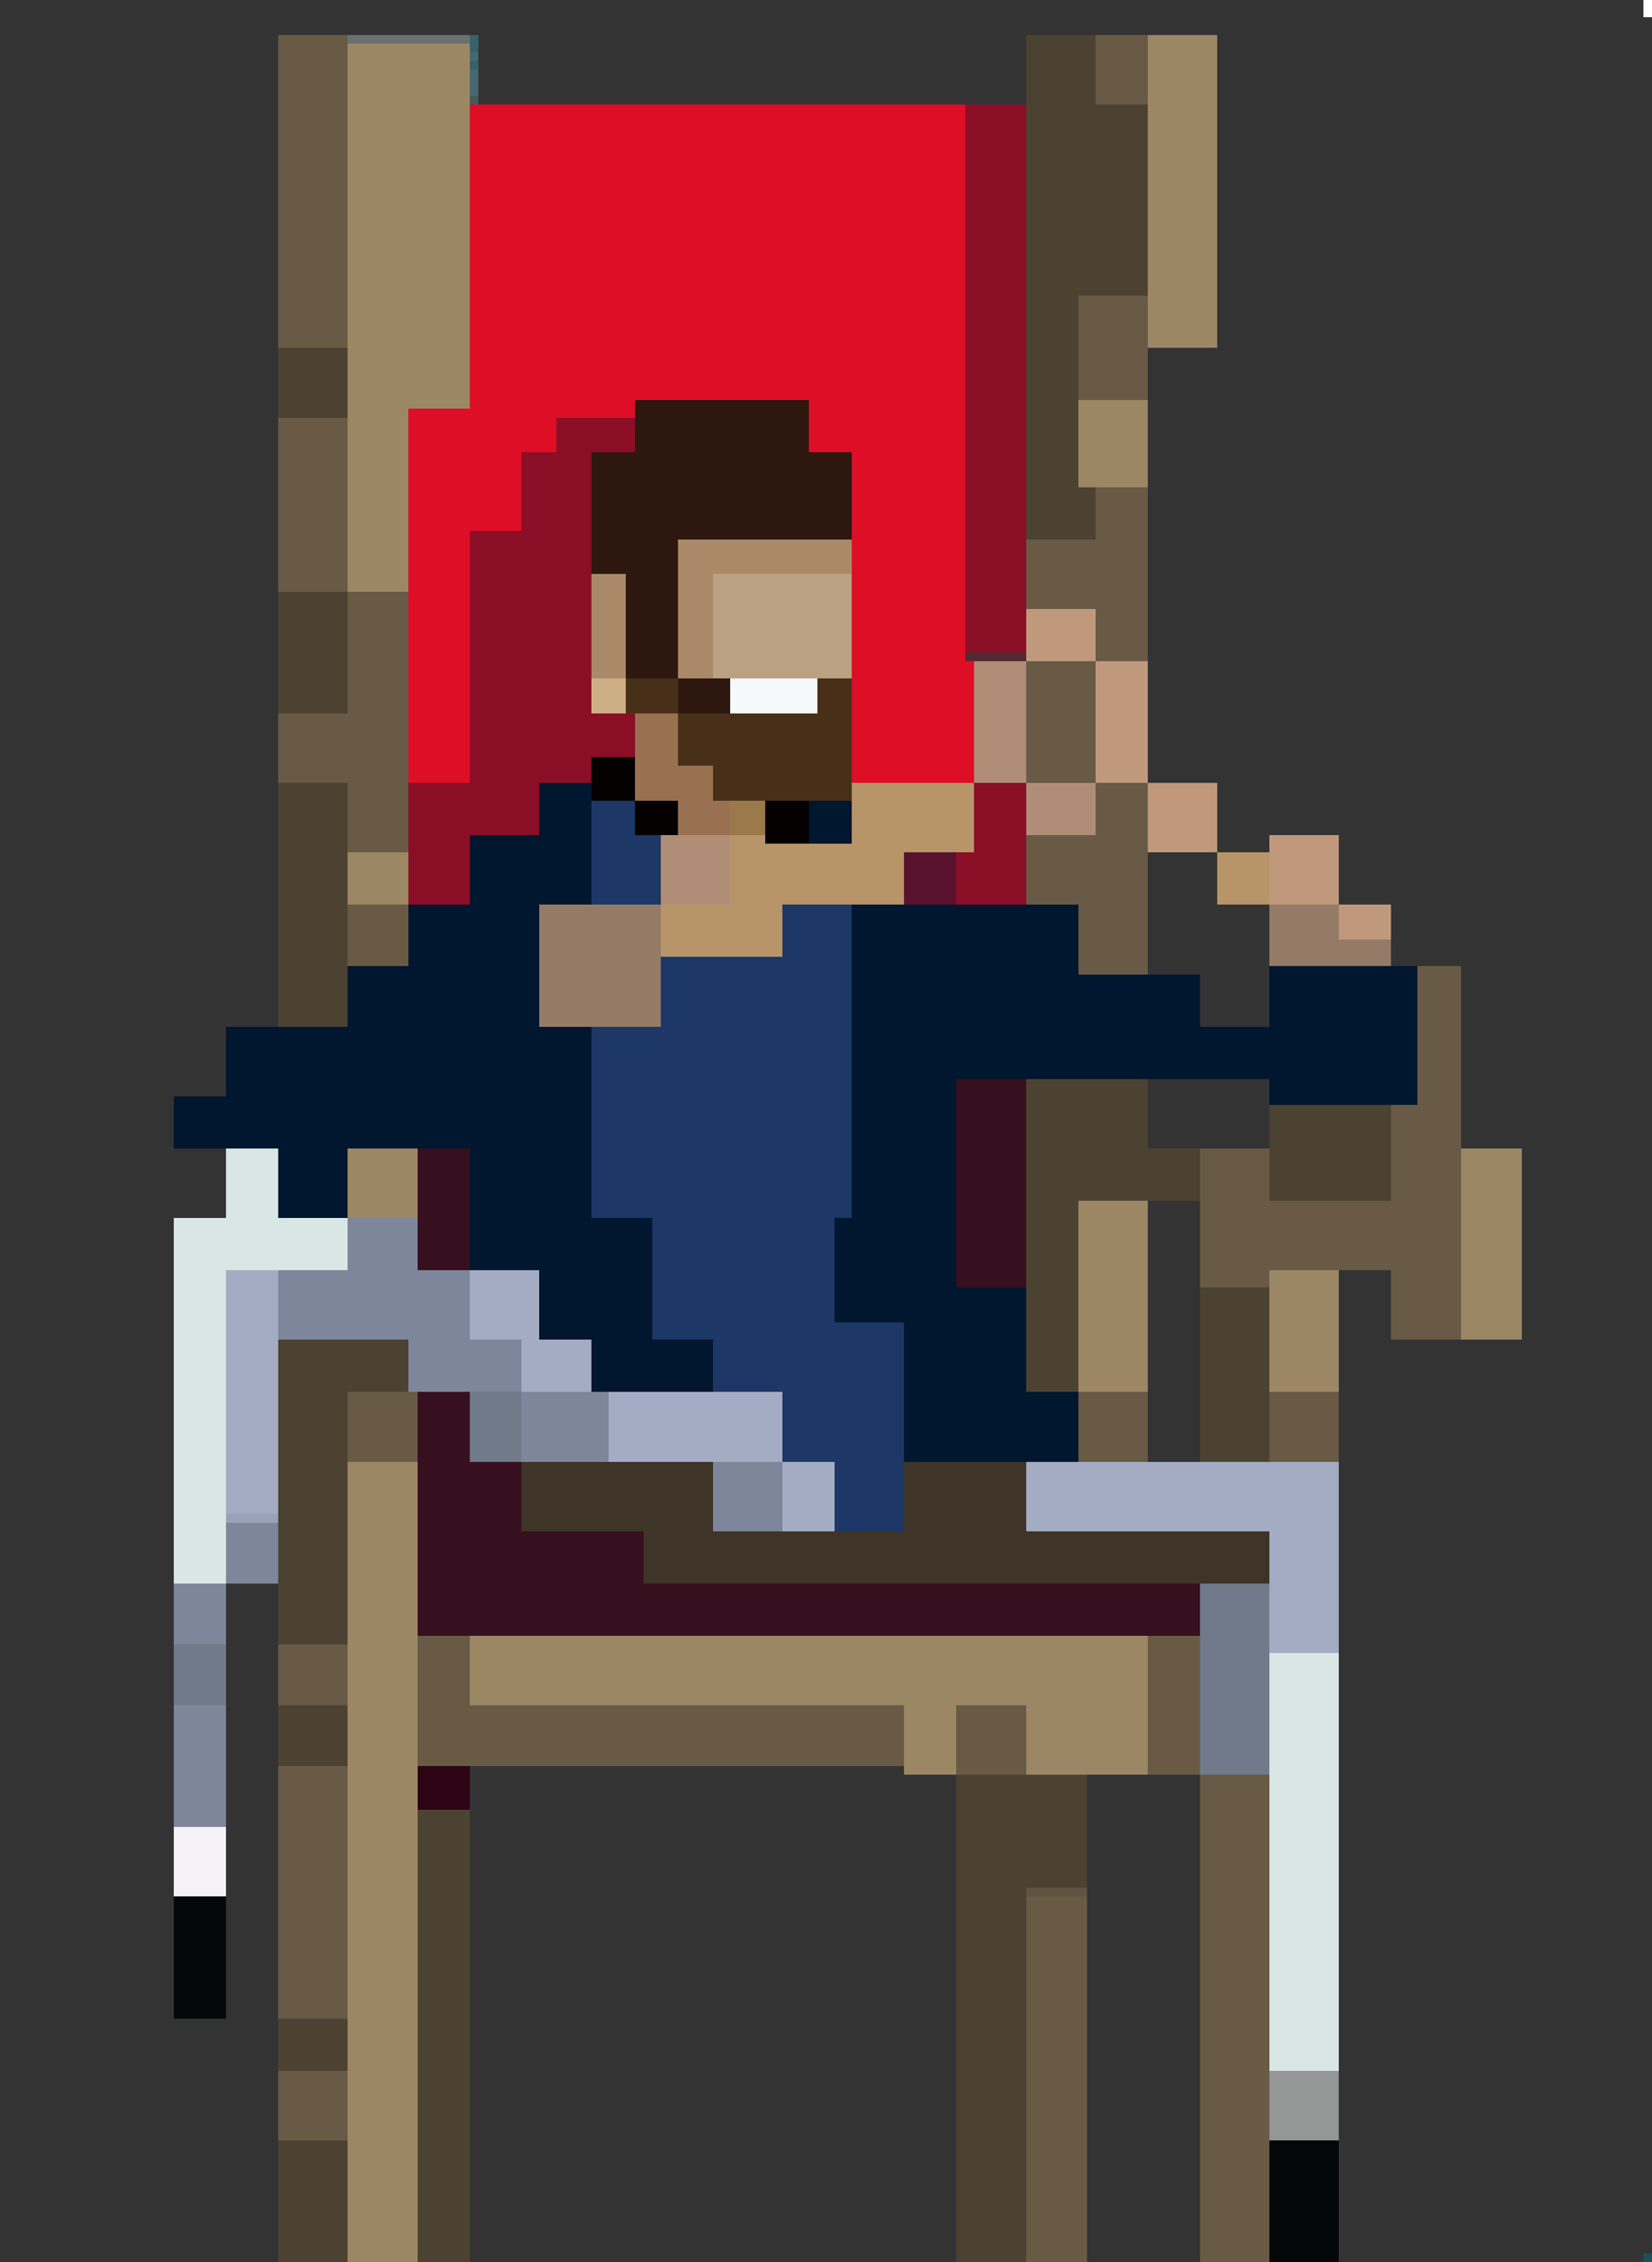 <svg xmlns="http://www.w3.org/2000/svg" viewBox="0 -0.5 190 260" shape-rendering="crispEdges">
<rect x="0" y="-0.5" width="190" height="260" fill="#333333" stroke="none"/>
<path stroke="#ffffff" d="M189 0h1M189 1h1" />
<path stroke="#685a44" d="M32 4h8M126 4h6M32 5h8M126 5h6M32 6h8M126 6h6M32 7h8M126 7h6M32 8h8M126 8h6M32 9h8M126 9h6M32 10h8M126 10h6M32 11h8M126 11h6M32 12h8M32 13h8M32 14h8M32 15h8M32 16h8M32 17h8M32 18h8M32 19h8M32 20h8M32 21h8M32 22h8M32 23h8M32 24h8M32 25h8M32 26h8M32 27h8M32 28h8M32 29h8M32 30h8M32 31h8M32 32h8M32 33h8M32 34h8M124 34h8M32 35h8M124 35h8M32 36h8M124 36h8M32 37h8M124 37h8M32 38h8M124 38h8M32 39h8M124 39h8M124 40h8M124 41h8M124 42h8M124 43h8M124 44h8M124 45h8M32 48h8M32 49h8M32 50h8M32 51h8M32 52h8M32 53h8M32 54h8M32 55h8M32 56h8M126 56h6M32 57h8M126 57h6M32 58h8M126 58h6M32 59h8M126 59h6M32 60h8M126 60h6M32 61h8M126 61h6M32 62h8M118 62h14M32 63h8M118 63h14M32 64h8M118 64h14M32 65h8M118 65h14M32 66h8M118 66h14M32 67h8M118 67h14M40 68h7M118 68h14M40 69h7M118 69h14M40 70h7M126 70h6M40 71h7M126 71h6M40 72h7M126 72h6M40 73h7M126 73h6M40 74h7M126 74h6M40 75h7M126 75h6M40 76h7M118 76h8M40 77h7M118 77h8M40 78h7M118 78h8M40 79h7M118 79h8M40 80h7M118 80h8M40 81h7M118 81h8M32 82h15M118 82h8M32 83h15M118 83h8M32 84h15M118 84h8M32 85h15M118 85h8M32 86h15M118 86h8M32 87h15M118 87h8M32 88h15M118 88h8M32 89h15M118 89h8M40 90h7M126 90h6M40 91h7M126 91h6M40 92h7M126 92h6M40 93h7M126 93h6M40 94h7M126 94h6M40 95h7M126 95h6M40 96h7M118 96h14M40 97h7M118 97h14M118 98h14M118 99h14M118 100h14M118 101h14M118 102h14M118 103h14M40 104h7M124 104h8M40 105h7M124 105h8M40 106h7M124 106h8M40 107h7M124 107h8M40 108h7M124 108h8M40 109h7M124 109h8M40 110h7M124 110h8M124 111h8M163 111h5M163 112h5M163 113h5M163 114h5M163 115h5M163 116h5M163 117h5M163 118h5M163 119h5M163 120h5M163 121h5M163 122h5M163 123h5M163 124h5M163 125h5M163 126h5M160 127h8M160 128h8M160 129h8M160 130h8M160 131h8M138 132h8M160 132h8M138 133h8M160 133h8M138 134h8M160 134h8M138 135h8M160 135h8M138 136h8M160 136h8M138 137h8M160 137h8M138 138h30M138 139h30M138 140h30M138 141h30M138 142h30M138 143h30M138 144h30M138 145h30M138 146h8M160 146h8M138 147h8M160 147h8M160 148h8M160 149h8M160 150h8M160 151h8M160 152h8M160 153h8M40 160h8M124 160h8M146 160h8M40 161h8M124 161h8M146 161h8M40 162h8M124 162h8M146 162h8M40 163h8M124 163h8M146 163h8M40 164h8M124 164h8M146 164h8M40 165h8M124 165h8M146 165h8M40 166h8M124 166h8M146 166h8M40 167h8M124 167h8M146 167h8M48 188h6M132 188h6M32 189h8M48 189h6M132 189h6M32 190h8M48 190h6M132 190h6M32 191h8M48 191h6M132 191h6M32 192h8M48 192h6M132 192h6M32 193h8M48 193h6M132 193h6M32 194h8M48 194h6M132 194h6M32 195h8M48 195h6M132 195h6M48 196h56M110 196h8M132 196h6M48 197h56M110 197h8M132 197h6M48 198h56M110 198h8M132 198h6M48 199h56M110 199h8M132 199h6M48 200h56M110 200h8M132 200h6M48 201h56M110 201h8M132 201h6M48 202h56M110 202h8M132 202h6M32 203h8M110 203h8M132 203h6M32 204h8M138 204h8M32 205h8M138 205h8M32 206h8M138 206h8M32 207h8M138 207h8M32 208h8M138 208h8M32 209h8M138 209h8M32 210h8M138 210h8M32 211h8M138 211h8M32 212h8M138 212h8M32 213h8M138 213h8M32 214h8M138 214h8M32 215h8M138 215h8M32 216h8M138 216h8M32 217h8M138 217h8M32 218h8M118 218h7M138 218h8M32 219h8M118 219h7M138 219h8M32 220h8M118 220h7M138 220h8M32 221h8M118 221h7M138 221h8M32 222h8M118 222h7M138 222h8M32 223h8M118 223h7M138 223h8M32 224h8M118 224h7M138 224h8M32 225h8M118 225h7M138 225h8M32 226h8M118 226h7M138 226h8M32 227h8M118 227h7M138 227h8M32 228h8M118 228h7M138 228h8M32 229h8M118 229h7M138 229h8M32 230h8M118 230h7M138 230h8M32 231h8M118 231h7M138 231h8M118 232h7M138 232h8M118 233h7M138 233h8M118 234h7M138 234h8M118 235h7M138 235h8M118 236h7M138 236h8M118 237h7M138 237h8M32 238h8M118 238h7M138 238h8M32 239h8M118 239h7M138 239h8M32 240h8M118 240h7M138 240h8M32 241h8M118 241h7M138 241h8M32 242h8M118 242h7M138 242h8M32 243h8M118 243h7M138 243h8M32 244h8M118 244h7M138 244h8M32 245h8M118 245h7M138 245h8M118 246h7M138 246h8M118 247h7M138 247h8M118 248h7M138 248h8M118 249h7M138 249h8M118 250h7M138 250h8M118 251h7M138 251h8M118 252h7M138 252h8M118 253h7M138 253h8M118 254h7M138 254h8M118 255h7M138 255h8M118 256h7M138 256h8M118 257h7M138 257h8M118 258h7M138 258h8M118 259h7M138 259h8" />
<path stroke="#6b7071" d="M40 4h14" />
<path stroke="#36626b" d="M54 4h1M54 5h1M54 7h1" />
<path stroke="#4c4232" d="M118 4h8M118 5h8M118 6h8M118 7h8M118 8h8M118 9h8M118 10h8M118 11h8M118 12h14M118 13h14M118 14h14M118 15h14M118 16h14M118 17h14M118 18h14M118 19h14M118 20h14M118 21h14M118 22h14M118 23h14M118 24h14M118 25h14M118 26h14M118 27h14M118 28h14M118 29h14M118 30h14M118 31h14M118 32h14M118 33h14M118 34h6M118 35h6M118 36h6M118 37h6M118 38h6M118 39h6M32 40h8M118 40h6M32 41h8M118 41h6M32 42h8M118 42h6M32 43h8M118 43h6M32 44h8M118 44h6M32 45h8M118 45h6M32 46h8M118 46h6M32 47h8M118 47h6M118 48h6M118 49h6M118 50h6M118 51h6M118 52h6M118 53h6M118 54h6M118 55h6M118 56h8M118 57h8M118 58h8M118 59h8M118 60h8M118 61h8M32 68h8M32 69h8M32 70h8M32 71h8M32 72h8M32 73h8M32 74h8M32 75h8M32 76h8M32 77h8M32 78h8M32 79h8M32 80h8M32 81h8M32 90h8M32 91h8M32 92h8M32 93h8M32 94h8M32 95h8M32 96h8M32 97h8M32 98h8M32 99h8M32 100h8M32 101h8M32 102h8M32 103h8M32 104h8M32 105h8M32 106h8M32 107h8M32 108h8M32 109h8M32 110h8M32 111h8M32 112h8M32 113h8M32 114h8M32 115h8M32 116h8M32 117h8M118 124h14M118 125h14M118 126h14M118 127h14M146 127h14M118 128h14M146 128h14M118 129h14M146 129h14M118 130h14M146 130h14M118 131h14M146 131h14M118 132h20M146 132h14M118 133h20M146 133h14M118 134h20M146 134h14M118 135h20M146 135h14M118 136h20M146 136h14M118 137h20M146 137h14M118 138h6M118 139h6M118 140h6M118 141h6M118 142h6M118 143h6M118 144h6M118 145h6M118 146h6M118 147h6M118 148h6M138 148h8M118 149h6M138 149h8M118 150h6M138 150h8M118 151h6M138 151h8M118 152h6M138 152h8M118 153h6M138 153h8M32 154h15M118 154h6M138 154h8M32 155h15M118 155h6M138 155h8M32 156h15M118 156h6M138 156h8M32 157h15M118 157h6M138 157h8M32 158h15M118 158h6M138 158h8M32 159h15M118 159h6M138 159h8M32 160h8M138 160h8M32 161h8M138 161h8M32 162h8M138 162h8M32 163h8M138 163h8M32 164h8M138 164h8M32 165h8M138 165h8M32 166h8M138 166h8M32 167h8M138 167h8M32 168h8M32 169h8M32 170h8M32 171h8M32 172h8M32 173h8M32 174h8M32 175h8M32 176h8M32 177h8M32 178h8M32 179h8M32 180h8M32 181h8M32 182h8M32 183h8M32 184h8M32 185h8M32 186h8M32 187h8M32 188h8M32 196h8M32 197h8M32 198h8M32 199h8M32 200h8M32 201h8M32 202h8M110 204h15M110 205h15M110 206h15M110 207h15M48 208h6M110 208h15M48 209h6M110 209h15M48 210h6M110 210h15M48 211h6M110 211h15M48 212h6M110 212h15M48 213h6M110 213h15M48 214h6M110 214h15M48 215h6M110 215h15M48 216h6M110 216h15M48 217h6M110 217h8M48 218h6M110 218h8M48 219h6M110 219h8M48 220h6M110 220h8M48 221h6M110 221h8M48 222h6M110 222h8M48 223h6M110 223h8M48 224h6M110 224h8M48 225h6M110 225h8M48 226h6M110 226h8M48 227h6M110 227h8M48 228h6M110 228h8M48 229h6M110 229h8M48 230h6M110 230h8M48 231h6M110 231h8M32 232h8M48 232h6M110 232h8M32 233h8M48 233h6M110 233h8M32 234h8M48 234h6M110 234h8M32 235h8M48 235h6M110 235h8M32 236h8M48 236h6M110 236h8M32 237h8M48 237h6M110 237h8M48 238h6M110 238h8M48 239h6M110 239h8M48 240h6M110 240h8M48 241h6M110 241h8M48 242h6M110 242h8M48 243h6M110 243h8M48 244h6M110 244h8M48 245h6M110 245h8M32 246h8M48 246h6M110 246h8M32 247h8M48 247h6M110 247h8M32 248h8M48 248h6M110 248h8M32 249h8M48 249h6M110 249h8M32 250h8M48 250h6M110 250h8M32 251h8M48 251h6M110 251h8M32 252h8M48 252h6M110 252h8M32 253h8M48 253h6M110 253h8M32 254h8M48 254h6M110 254h8M32 255h8M48 255h6M110 255h8M32 256h8M48 256h6M110 256h8M32 257h8M48 257h6M110 257h8M32 258h8M48 258h6M110 258h8M32 259h8M48 259h6M110 259h8" />
<path stroke="#9c8765" d="M132 4h8M40 5h14M132 5h8M40 6h14M132 6h8M40 7h14M132 7h8M40 8h14M132 8h8M40 9h14M132 9h8M40 10h14M132 10h8M40 11h14M132 11h8M40 12h14M132 12h8M40 13h14M132 13h8M40 14h14M132 14h8M40 15h14M132 15h8M40 16h14M132 16h8M40 17h14M132 17h8M40 18h14M132 18h8M40 19h14M132 19h8M40 20h14M132 20h8M40 21h14M132 21h8M40 22h14M132 22h8M40 23h14M132 23h8M40 24h14M132 24h8M40 25h14M132 25h8M40 26h14M132 26h8M40 27h14M132 27h8M40 28h14M132 28h8M40 29h14M132 29h8M40 30h14M132 30h8M40 31h14M132 31h8M40 32h14M132 32h8M40 33h14M132 33h8M40 34h14M132 34h8M40 35h14M132 35h8M40 36h14M132 36h8M40 37h14M132 37h8M40 38h14M132 38h8M40 39h14M132 39h8M40 40h14M40 41h14M40 42h14M40 43h14M40 44h14M40 45h14M40 46h14M124 46h8M40 47h7M124 47h8M40 48h7M124 48h8M40 49h7M124 49h8M40 50h7M124 50h8M40 51h7M124 51h8M40 52h7M124 52h8M40 53h7M124 53h8M40 54h7M124 54h8M40 55h7M124 55h8M40 56h7M40 57h7M40 58h7M40 59h7M40 60h7M40 61h7M40 62h7M40 63h7M40 64h7M40 65h7M40 66h7M40 67h7M40 98h7M40 99h7M40 100h7M40 101h7M40 102h7M40 103h7M40 132h8M168 132h7M40 133h8M168 133h7M40 134h8M168 134h7M40 135h8M168 135h7M40 136h8M168 136h7M40 137h8M168 137h7M40 138h8M124 138h8M168 138h7M40 139h8M124 139h8M168 139h7M124 140h8M168 140h7M124 141h8M168 141h7M124 142h8M168 142h7M124 143h8M168 143h7M124 144h8M168 144h7M124 145h8M168 145h7M124 146h8M146 146h8M168 146h7M124 147h8M146 147h8M168 147h7M124 148h8M146 148h8M168 148h7M124 149h8M146 149h8M168 149h7M124 150h8M146 150h8M168 150h7M124 151h8M146 151h8M168 151h7M124 152h8M146 152h8M168 152h7M124 153h8M146 153h8M168 153h7M124 154h8M146 154h8M124 155h8M146 155h8M124 156h8M146 156h8M124 157h8M146 157h8M124 158h8M146 158h8M124 159h8M146 159h8M40 168h8M40 169h8M40 170h8M40 171h8M40 172h8M40 173h8M40 174h8M40 175h8M40 176h8M40 177h8M40 178h8M40 179h8M40 180h8M40 181h8M40 182h8M40 183h8M40 184h8M40 185h8M40 186h8M40 187h8M40 188h8M54 188h78M40 189h8M54 189h78M40 190h8M54 190h78M40 191h8M54 191h78M40 192h8M54 192h78M40 193h8M54 193h78M40 194h8M54 194h78M40 195h8M54 195h78M40 196h8M104 196h6M118 196h14M40 197h8M104 197h6M118 197h14M40 198h8M104 198h6M118 198h14M40 199h8M104 199h6M118 199h14M40 200h8M104 200h6M118 200h14M40 201h8M104 201h6M118 201h14M40 202h8M104 202h6M118 202h14M40 203h8M104 203h6M118 203h14M40 204h8M40 205h8M40 206h8M40 207h8M40 208h8M40 209h8M40 210h8M40 211h8M40 212h8M40 213h8M40 214h8M40 215h8M40 216h8M40 217h8M40 218h8M40 219h8M40 220h8M40 221h8M40 222h8M40 223h8M40 224h8M40 225h8M40 226h8M40 227h8M40 228h8M40 229h8M40 230h8M40 231h8M40 232h8M40 233h8M40 234h8M40 235h8M40 236h8M40 237h8M40 238h8M40 239h8M40 240h8M40 241h8M40 242h8M40 243h8M40 244h8M40 245h8M40 246h8M40 247h8M40 248h8M40 249h8M40 250h8M40 251h8M40 252h8M40 253h8M40 254h8M40 255h8M40 256h8M40 257h8M40 258h8M40 259h8" />
<path stroke="#45686e" d="M54 6h1M54 8h1M54 9h1M54 10h1" />
<path stroke="#465a57" d="M54 11h1" />
<path stroke="#dd0e26" d="M54 12h57M54 13h57M54 14h57M54 15h57M54 16h57M54 17h57M54 18h57M54 19h57M54 20h57M54 21h57M54 22h57M54 23h57M54 24h57M54 25h57M54 26h57M54 27h57M54 28h57M54 29h57M54 30h57M54 31h57M54 32h57M54 33h57M54 34h57M54 35h57M54 36h57M54 37h57M54 38h57M54 39h57M54 40h57M54 41h57M54 42h57M54 43h57M54 44h57M54 45h57M54 46h19M93 46h18M47 47h26M93 47h18M47 48h17M93 48h18M47 49h17M93 49h18M47 50h17M93 50h18M47 51h17M93 51h18M47 52h13M98 52h13M47 53h13M98 53h13M47 54h13M98 54h13M47 55h13M98 55h13M47 56h13M98 56h13M47 57h13M98 57h13M47 58h13M98 58h13M47 59h13M98 59h13M47 60h13M98 60h13M47 61h7M98 61h13M47 62h7M98 62h13M47 63h7M98 63h13M47 64h7M98 64h13M47 65h7M98 65h13M47 66h7M98 66h13M47 67h7M98 67h13M47 68h7M98 68h13M47 69h7M98 69h13M47 70h7M98 70h13M47 71h7M98 71h13M47 72h7M98 72h13M47 73h7M98 73h13M47 74h7M98 74h13M47 75h7M98 75h13M47 76h7M98 76h14M47 77h7M98 77h14M47 78h7M98 78h14M47 79h7M98 79h14M47 80h7M98 80h14M47 81h7M98 81h14M47 82h7M98 82h14M47 83h7M98 83h14M47 84h7M98 84h14M47 85h7M98 85h14M47 86h7M98 86h14M47 87h7M98 87h14M47 88h7M98 88h14M47 89h7M98 89h14" />
<path stroke="#8a0e26" d="M111 12h7M111 13h7M111 14h7M111 15h7M111 16h7M111 17h7M111 18h7M111 19h7M111 20h7M111 21h7M111 22h7M111 23h7M111 24h7M111 25h7M111 26h7M111 27h7M111 28h7M111 29h7M111 30h7M111 31h7M111 32h7M111 33h7M111 34h7M111 35h7M111 36h7M111 37h7M111 38h7M111 39h7M111 40h7M111 41h7M111 42h7M111 43h7M111 44h7M111 45h7M111 46h7M111 47h7M64 48h9M111 48h7M64 49h9M111 49h7M64 50h9M111 50h7M64 51h9M111 51h7M60 52h8M111 52h7M60 53h8M111 53h7M60 54h8M111 54h7M60 55h8M111 55h7M60 56h8M111 56h7M60 57h8M111 57h7M60 58h8M111 58h7M60 59h8M111 59h7M60 60h8M111 60h7M54 61h14M111 61h7M54 62h14M111 62h7M54 63h14M111 63h7M54 64h14M111 64h7M54 65h14M111 65h7M54 66h14M111 66h7M54 67h14M111 67h7M54 68h14M111 68h7M54 69h14M111 69h7M54 70h14M111 70h7M54 71h14M111 71h7M54 72h14M111 72h7M54 73h14M111 73h7M54 74h14M111 74h7M54 75h14M54 76h14M54 77h14M54 78h14M54 79h14M54 80h14M54 81h14M54 82h19M54 83h19M54 84h19M54 85h19M54 86h19M54 87h14M54 88h14M54 89h14M47 90h15M112 90h6M47 91h15M112 91h6M47 92h15M112 92h6M47 93h15M112 93h6M47 94h15M112 94h6M47 95h15M112 95h6M47 96h7M112 96h6M47 97h7M112 97h6M47 98h7M110 98h8M47 99h7M110 99h8M47 100h7M110 100h8M47 101h7M110 101h8M47 102h7M110 102h8M47 103h7M110 103h8" />
<path stroke="#2e170f" d="M73 46h20M73 47h20M73 48h20M73 49h20M73 50h20M73 51h20M68 52h30M68 53h30M68 54h30M68 55h30M68 56h30M68 57h30M68 58h30M68 59h30M68 60h30M68 61h30M68 62h10M68 63h10M68 64h10M68 65h10M72 66h6M72 67h6M72 68h6M72 69h6M72 70h6M72 71h6M72 72h6M72 73h6M72 74h6M72 75h6M72 76h6M72 77h6M78 78h6M78 79h6M78 80h6M78 81h6" />
<path stroke="#a98968" d="M78 62h20M78 63h20M78 64h20M78 65h20M68 66h4M78 66h4M68 67h4M78 67h4M68 68h4M78 68h4M68 69h4M78 69h4M68 70h4M78 70h4M68 71h4M78 71h4M68 72h4M78 72h4M68 73h4M78 73h4M68 74h4M78 74h4M68 75h4M78 75h4M68 76h4M78 76h4M68 77h4M78 77h4" />
<path stroke="#b9a181" d="M82 66h16M82 67h16M82 68h16M82 69h16M82 70h16M82 71h16M82 72h16M82 73h16M82 74h16M82 75h16M82 76h16M82 77h16" />
<path stroke="#c0997d" d="M118 70h8M118 71h8M118 72h8M118 73h8M118 74h8M118 75h8M126 76h6M126 77h6M126 78h6M126 79h6M126 80h6M126 81h6M126 82h6M126 83h6M126 84h6M126 85h6M126 86h6M126 87h6M126 88h6M126 89h6M132 90h8M132 91h8M132 92h8M132 93h8M132 94h8M132 95h8M132 96h8M146 96h8M132 97h8M146 97h8M146 98h8M146 99h8M146 100h8M146 101h8M146 102h8M146 103h8M154 104h6M154 105h6M154 106h6M154 107h6" />
<path stroke="#512a32" d="M111 75h7" />
<path stroke="#af8d76" d="M112 76h6M112 77h6M112 78h6M112 79h6M112 80h6M112 81h6M112 82h6M112 83h6M112 84h6M112 85h6M112 86h6M112 87h6M112 88h6M112 89h6M118 90h8M118 91h8M118 92h8M118 93h8M118 94h8M118 95h8M76 96h8M76 97h8M76 98h8M76 99h8M76 100h8M76 101h8M76 102h8M76 103h8" />
<path stroke="#cdaf86" d="M68 78h4M68 79h4M68 80h4M68 81h4" />
<path stroke="#483018" d="M72 78h6M94 78h4M72 79h6M94 79h4M72 80h6M94 80h4M72 81h6M94 81h4M78 82h20M78 83h20M78 84h20M78 85h20M78 86h20M78 87h20M82 88h16M82 89h16M82 90h16M82 91h16" />
<path stroke="#f6f9f9" d="M84 78h10M84 79h10M84 80h10M84 81h10" />
<path stroke="#997050" d="M73 82h5M73 83h5M73 84h5M73 85h5M73 86h5M73 87h5M73 88h9M73 89h9M73 90h9M73 91h9M78 92h6M78 93h6M78 94h6M78 95h6" />
<path stroke="#060101" d="M68 87h5M68 88h5M68 89h5M68 90h5M68 91h5M73 92h5M88 92h5M73 93h5M88 93h5M73 94h5M88 94h5M73 95h5M88 95h5M88 96h5" />
<path stroke="#01162f" d="M62 90h6M62 91h6M62 92h6M93 92h5M62 93h6M93 93h5M62 94h6M93 94h5M62 95h6M93 95h5M54 96h14M93 96h5M54 97h14M54 98h14M54 99h14M54 100h14M54 101h14M54 102h14M54 103h14M47 104h15M98 104h26M47 105h15M98 105h26M47 106h15M98 106h26M47 107h15M98 107h26M47 108h15M98 108h26M47 109h15M98 109h26M47 110h15M98 110h26M40 111h22M98 111h26M146 111h17M40 112h22M98 112h40M146 112h17M40 113h22M98 113h40M146 113h17M40 114h22M98 114h40M146 114h17M40 115h22M98 115h40M146 115h17M40 116h22M98 116h40M146 116h17M40 117h22M98 117h40M146 117h17M26 118h42M98 118h65M26 119h42M98 119h65M26 120h42M98 120h65M26 121h42M98 121h65M26 122h42M98 122h65M26 123h42M98 123h65M26 124h42M98 124h12M146 124h17M26 125h42M98 125h12M146 125h17M20 126h48M98 126h12M146 126h17M20 127h48M98 127h12M20 128h48M98 128h12M20 129h48M98 129h12M20 130h48M98 130h12M20 131h48M98 131h12M32 132h8M54 132h14M98 132h12M32 133h8M54 133h14M98 133h12M32 134h8M54 134h14M98 134h12M32 135h8M54 135h14M98 135h12M32 136h8M54 136h14M98 136h12M32 137h8M54 137h14M98 137h12M32 138h8M54 138h14M98 138h12M32 139h8M54 139h14M98 139h12M54 140h21M96 140h14M54 141h21M96 141h14M54 142h21M96 142h14M54 143h21M96 143h14M54 144h21M96 144h14M54 145h21M96 145h14M62 146h13M96 146h14M62 147h13M96 147h14M62 148h13M96 148h22M62 149h13M96 149h22M62 150h13M96 150h22M62 151h13M96 151h22M62 152h13M104 152h14M62 153h13M104 153h14M68 154h14M104 154h14M68 155h14M104 155h14M68 156h14M104 156h14M68 157h14M104 157h14M68 158h14M104 158h14M68 159h14M104 159h14M104 160h20M104 161h20M104 162h20M104 163h20M104 164h20M104 165h20M104 166h20M104 167h20" />
<path stroke="#b79569" d="M98 90h14M98 91h14M98 92h14M98 93h14M98 94h14M98 95h14M84 96h4M98 96h14M84 97h28M84 98h20M140 98h6M84 99h20M140 99h6M84 100h20M140 100h6M84 101h20M140 101h6M84 102h20M140 102h6M84 103h20M140 103h6M76 104h14M76 105h14M76 106h14M76 107h14M76 108h14M76 109h14" />
<path stroke="#1d3766" d="M68 92h5M68 93h5M68 94h5M68 95h5M68 96h8M68 97h8M68 98h8M68 99h8M68 100h8M68 101h8M68 102h8M68 103h8M90 104h8M90 105h8M90 106h8M90 107h8M90 108h8M90 109h8M76 110h22M76 111h22M76 112h22M76 113h22M76 114h22M76 115h22M76 116h22M76 117h22M68 118h30M68 119h30M68 120h30M68 121h30M68 122h30M68 123h30M68 124h30M68 125h30M68 126h30M68 127h30M68 128h30M68 129h30M68 130h30M68 131h30M68 132h30M68 133h30M68 134h30M68 135h30M68 136h30M68 137h30M68 138h30M68 139h30M75 140h21M75 141h21M75 142h21M75 143h21M75 144h21M75 145h21M75 146h21M75 147h21M75 148h21M75 149h21M75 150h21M75 151h21M75 152h29M75 153h29M82 154h22M82 155h22M82 156h22M82 157h22M82 158h22M82 159h22M90 160h14M90 161h14M90 162h14M90 163h14M90 164h14M90 165h14M90 166h14M90 167h14M96 168h8M96 169h8M96 170h8M96 171h8M96 172h8M96 173h8M96 174h8M96 175h8" />
<path stroke="#9c794b" d="M84 92h4M84 93h4M84 94h4M84 95h4" />
<path stroke="#59122e" d="M104 98h6M104 99h6M104 100h6M104 101h6M104 102h6M104 103h6" />
<path stroke="#947b68" d="M62 104h14M146 104h8M62 105h14M146 105h8M62 106h14M146 106h8M62 107h14M146 107h8M62 108h14M146 108h14M62 109h14M146 109h14M62 110h14M146 110h14M62 111h14M62 112h14M62 113h14M62 114h14M62 115h14M62 116h14M62 117h14" />
<path stroke="#36101f" d="M110 124h8M110 125h8M110 126h8M110 127h8M110 128h8M110 129h8M110 130h8M110 131h8M48 132h6M110 132h8M48 133h6M110 133h8M48 134h6M110 134h8M48 135h6M110 135h8M48 136h6M110 136h8M48 137h6M110 137h8M48 138h6M110 138h8M48 139h6M110 139h8M48 140h6M110 140h8M48 141h6M110 141h8M48 142h6M110 142h8M48 143h6M110 143h8M48 144h6M110 144h8M48 145h6M110 145h8M110 146h8M110 147h8M48 160h6M48 161h6M48 162h6M48 163h6M48 164h6M48 165h6M48 166h6M48 167h6M48 168h12M48 169h12M48 170h12M48 171h12M48 172h12M48 173h12M48 174h12M48 175h12M48 176h26M48 177h26M48 178h26M48 179h26M48 180h26M48 181h26M48 182h90M48 183h90M48 184h90M48 185h90M48 186h90M48 187h90" />
<path stroke="#d8e7e4" d="M26 132h6M26 133h6M26 134h6M26 135h6M26 136h6M26 137h6M26 138h6M26 139h6M20 140h20M20 141h20M20 142h20M20 143h20M20 144h20M20 145h20M20 146h6M20 147h6M20 148h6M20 149h6M20 150h6M20 151h6M20 152h6M20 153h6M20 154h6M20 155h6M20 156h6M20 157h6M20 158h6M20 159h6M20 160h6M20 161h6M20 162h6M20 163h6M20 164h6M20 165h6M20 166h6M20 167h6M20 168h6M20 169h6M20 170h6M20 171h6M20 172h6M20 173h6M20 174h6M20 175h6M20 176h6M20 177h6M20 178h6M20 179h6M20 180h6M20 181h6M146 190h8M146 191h8M146 192h8M146 193h8M146 194h8M146 195h8M146 196h8M146 197h8M146 198h8M146 199h8M146 200h8M146 201h8M146 202h8M146 203h8M146 204h8M146 205h8M146 206h8M146 207h8M146 208h8M146 209h8M146 210h8M146 211h8M146 212h8M146 213h8M146 214h8M146 215h8M146 216h8M146 217h8M146 218h8M146 219h8M146 220h8M146 221h8M146 222h8M146 223h8M146 224h8M146 225h8M146 226h8M146 227h8M146 228h8M146 229h8M146 230h8M146 231h8M146 232h8M146 233h8M146 234h8M146 235h8M146 236h8M146 237h8" />
<path stroke="#7d869a" d="M40 140h8M40 141h8M40 142h8M40 143h8M40 144h8M40 145h8M32 146h22M32 147h22M32 148h22M32 149h22M32 150h22M32 151h22M32 152h22M32 153h22M47 154h13M47 155h13M47 156h13M47 157h13M47 158h13M47 159h13M60 160h10M60 161h10M60 162h10M60 163h10M60 164h10M60 165h10M60 166h10M60 167h10M82 168h8M82 169h8M82 170h8M82 171h8M82 172h8M82 173h8M82 174h8M26 175h6M82 175h8M26 176h6M26 177h6M26 178h6M26 179h6M26 180h6M26 181h6M20 182h6M20 183h6M20 184h6M20 185h6M20 186h6M20 187h6M20 188h6M20 196h6M20 197h6M20 198h6M20 199h6M20 200h6M20 201h6M20 202h6M20 203h6M20 204h6M20 205h6M20 206h6M20 207h6M20 208h6M20 209h6" />
<path stroke="#a4acc4" d="M26 146h6M54 146h8M26 147h6M54 147h8M26 148h6M54 148h8M26 149h6M54 149h8M26 150h6M54 150h8M26 151h6M54 151h8M26 152h6M54 152h8M26 153h6M54 153h8M26 154h6M60 154h8M26 155h6M60 155h8M26 156h6M60 156h8M26 157h6M60 157h8M26 158h6M60 158h8M26 159h6M60 159h8M26 160h6M70 160h20M26 161h6M70 161h20M26 162h6M70 162h20M26 163h6M70 163h20M26 164h6M70 164h20M26 165h6M70 165h20M26 166h6M70 166h20M26 167h6M70 167h20M26 168h6M90 168h6M118 168h36M26 169h6M90 169h6M118 169h36M26 170h6M90 170h6M118 170h36M26 171h6M90 171h6M118 171h36M26 172h6M90 172h6M118 172h36M26 173h6M90 173h6M118 173h36M90 174h6M118 174h36M90 175h6M118 175h36M146 176h8M146 177h8M146 178h8M146 179h8M146 180h8M146 181h8M146 182h8M146 183h8M146 184h8M146 185h8M146 186h8M146 187h8M146 188h8M146 189h8" />
<path stroke="#707a8b" d="M54 160h6M54 161h6M54 162h6M54 163h6M54 164h6M54 165h6M54 166h6M54 167h6M138 182h8M138 183h8M138 184h8M138 185h8M138 186h8M138 187h8M138 188h8M20 189h6M138 189h8M20 190h6M138 190h8M20 191h6M138 191h8M20 192h6M138 192h8M20 193h6M138 193h8M20 194h6M138 194h8M20 195h6M138 195h8M138 196h8M138 197h8M138 198h8M138 199h8M138 200h8M138 201h8M138 202h8M138 203h8" />
<path stroke="#3f3428" d="M60 168h22M104 168h14M60 169h22M104 169h14M60 170h22M104 170h14M60 171h22M104 171h14M60 172h22M104 172h14M60 173h22M104 173h14M60 174h22M104 174h14M60 175h22M104 175h14M74 176h72M74 177h72M74 178h72M74 179h72M74 180h72M74 181h72" />
<path stroke="#98a3b8" d="M26 174h6" />
<path stroke="#2c0414" d="M48 203h6M48 204h6M48 205h6M48 206h6M48 207h6" />
<path stroke="#f4f2f4" d="M20 210h6M20 211h6M20 212h6M20 213h6M20 214h6M20 215h6M20 216h6M20 217h6" />
<path stroke="#615340" d="M118 217h7" />
<path stroke="#040707" d="M20 218h6M20 219h6M20 220h6M20 221h6M20 222h6M20 223h6M20 224h6M20 225h6M20 226h6M20 227h6M20 228h6M20 229h6M20 230h6M20 231h6M146 246h8M146 247h8M146 248h8M146 249h8M146 250h8M146 251h8M146 252h8M146 253h8M146 254h8M146 255h8M146 256h8M146 257h8M146 258h8M146 259h8" />
<path stroke="#959696" d="M146 238h8M146 239h8M146 240h8M146 241h8M146 242h8M146 243h8M146 244h8M146 245h8" />
<path stroke="#1c4f58" d="M189 259h1" />
</svg>